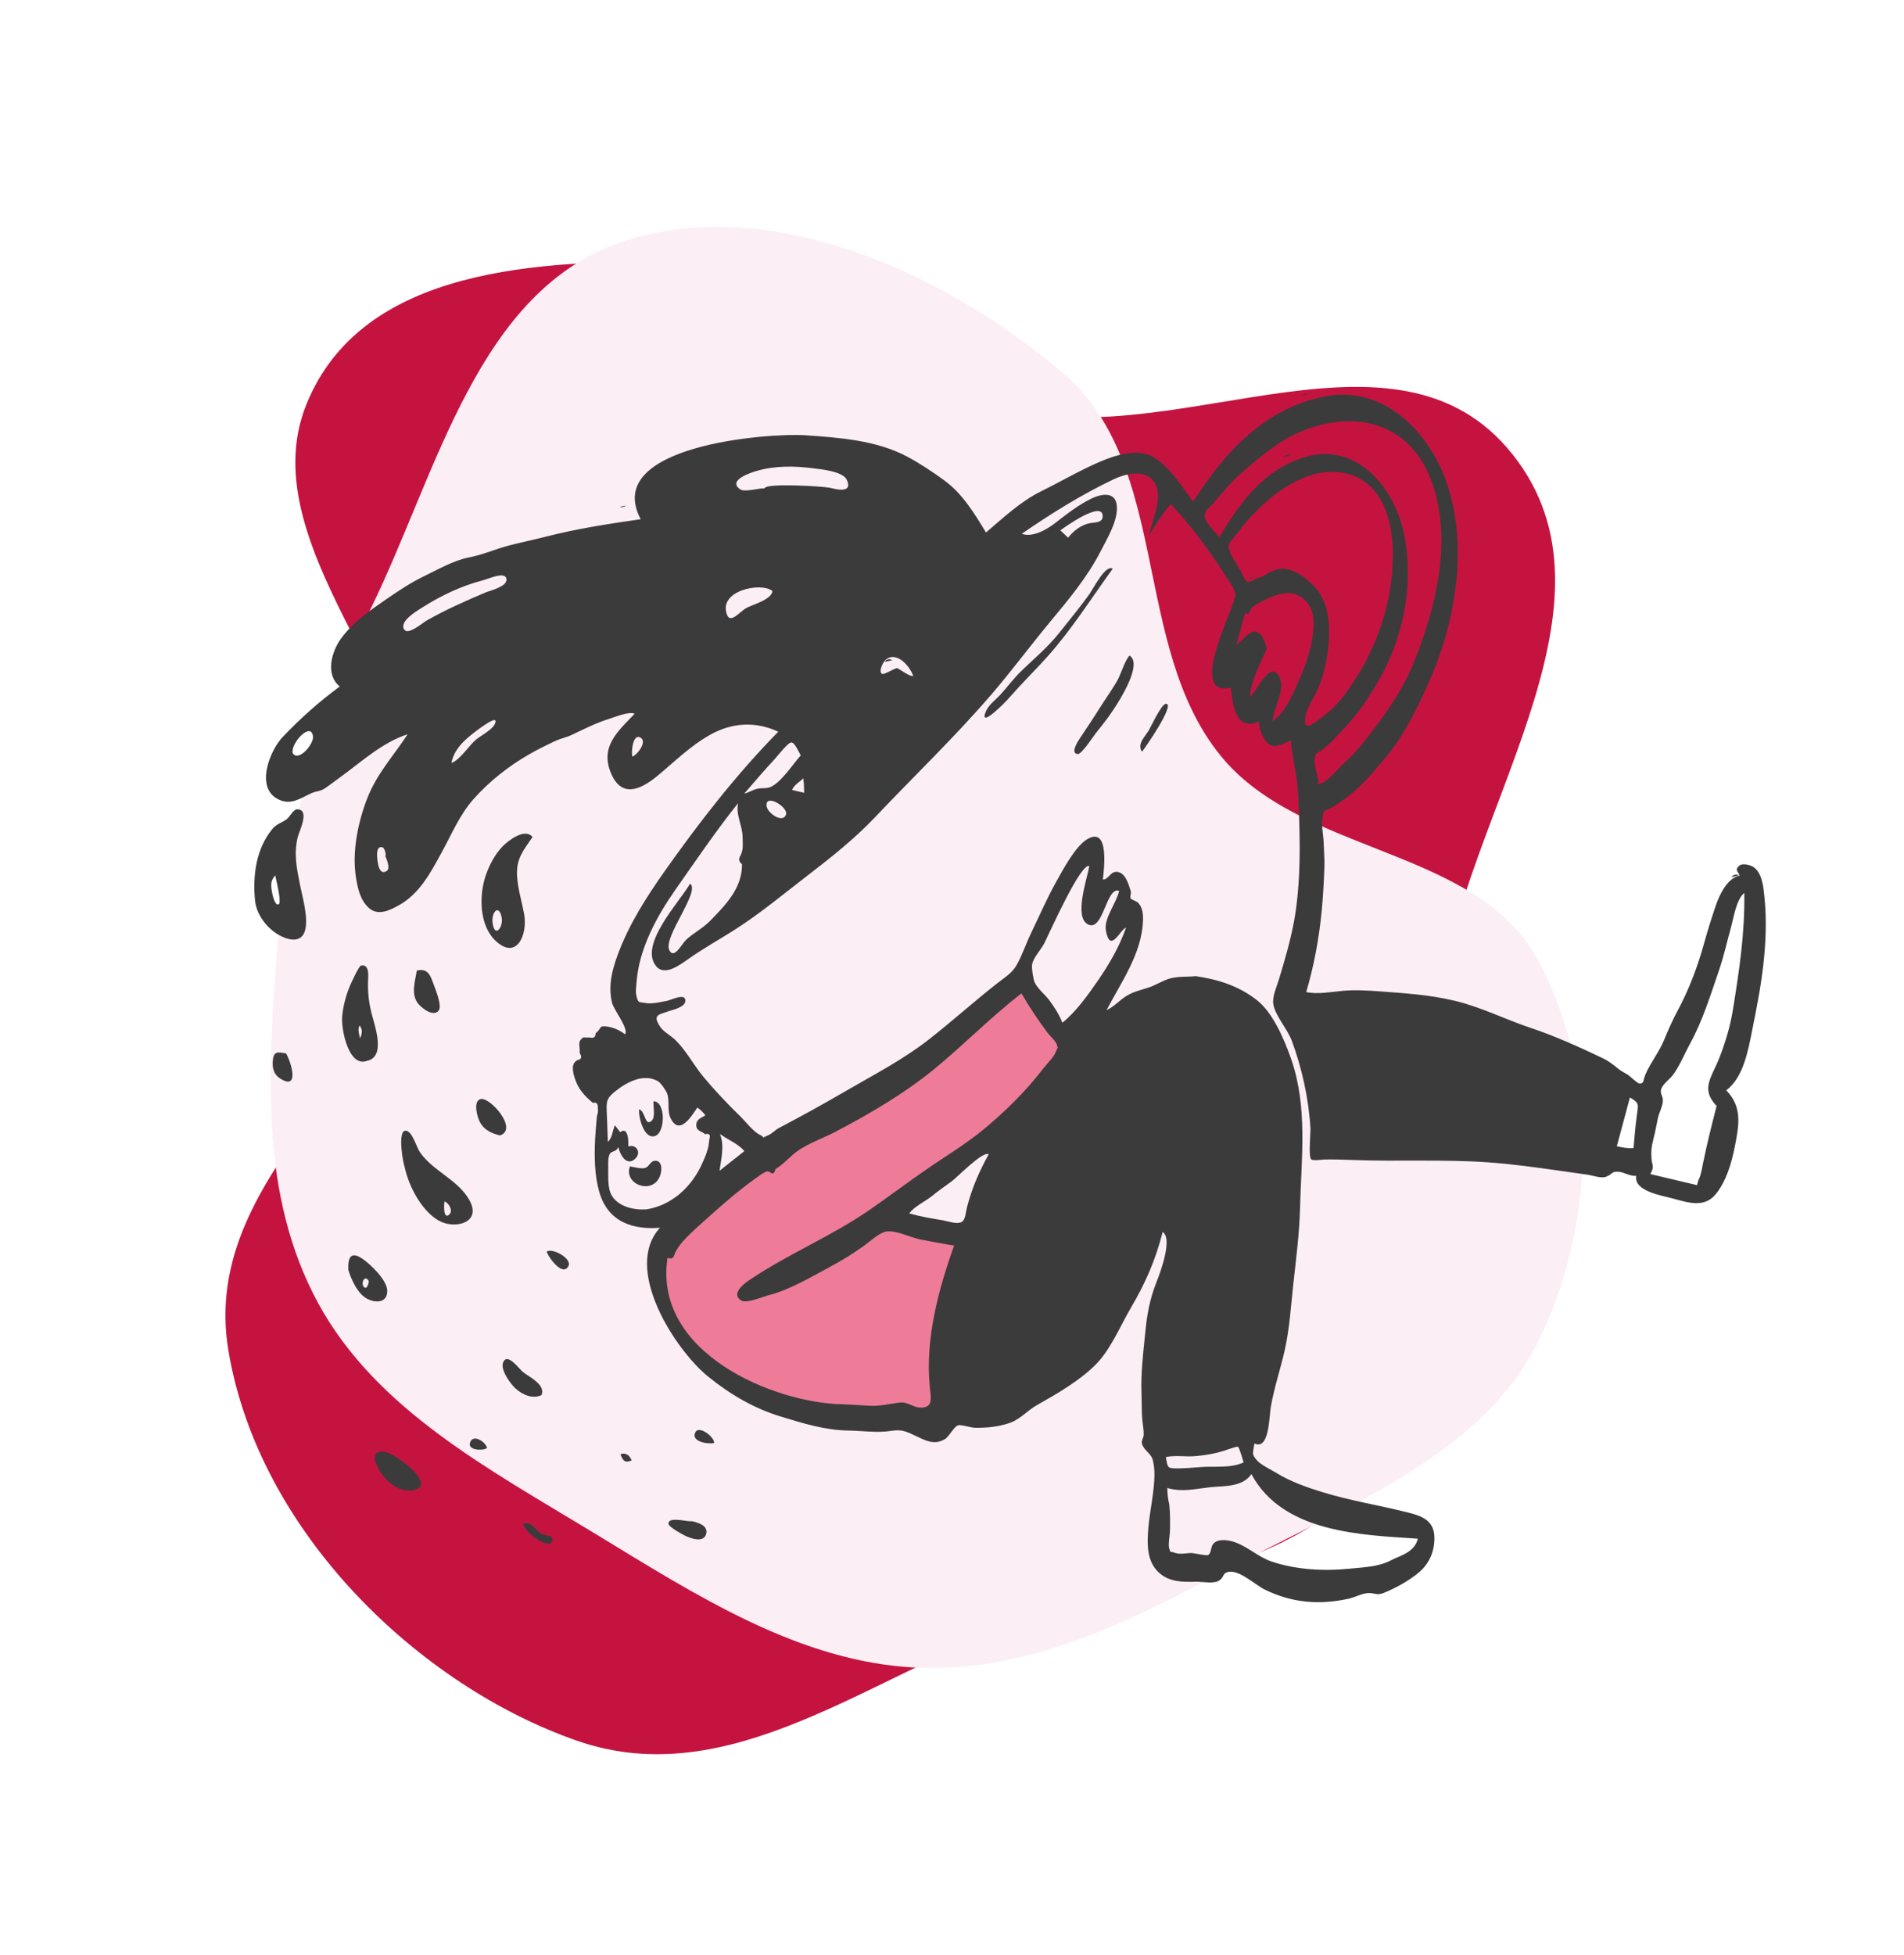 <svg width="686" height="704" viewBox="0 0 686 704" fill="none" xmlns="http://www.w3.org/2000/svg">
<g filter="url(#filter0_d)">
<path fill-rule="evenodd" clip-rule="evenodd" d="M229.854 79.217C272.821 79.529 307.213 122.471 349.861 132.633C411.484 147.317 490.781 94.677 531.897 151.189C571.119 205.1 512.566 278.078 503.844 344.279C496.478 400.181 514.415 464.775 484.818 508.487C454.965 552.579 398.327 553.123 351.1 569.873C298.348 588.582 247.986 631.055 193.007 611.981C136.436 592.356 78.331 537.308 67.293 471.417C56.165 404.986 135.46 366.925 140.896 300.897C145.747 241.966 74.161 183.557 95.337 130.787C115.438 80.697 180.333 78.858 229.854 79.217Z" fill="#C51340"/>
</g>
<g filter="url(#filter1_d)">
<path fill-rule="evenodd" clip-rule="evenodd" d="M118.882 203.573C142.722 154.64 157.108 89.59 209.243 72.024C261.157 54.533 325.013 82.47 368.205 119.567C407.027 152.91 392.568 217.386 424.706 257.082C453.707 292.904 516.849 290.098 538.837 330.331C561.731 372.221 559.635 426.183 539.619 467.347C519.872 507.958 473.594 525.802 433.495 546.971C396.413 566.547 358.526 587.444 315.571 585.626C273.252 583.835 235.761 559.464 198.881 537.042C161.37 514.236 120.482 492.668 99.627 454.337C78.472 415.453 81.527 370.33 84.823 327.404C88.197 283.469 99.855 242.628 118.882 203.573Z" fill="#FCEEF5"/>
</g>
<path fill-rule="evenodd" clip-rule="evenodd" d="M247.044 443.268C249.35 440.635 253.483 432.122 256.047 429.799C261.748 424.632 288.892 410.946 289.738 410.305C291.027 409.329 299.769 404.98 304.841 402.332C316.752 396.114 357.588 363.946 368.381 355.626C370.723 359.723 386.873 376.522 385.105 379.003C379.28 387.167 368.165 398.189 360.874 404.731C354.976 410.022 348.564 414.74 341.977 418.891C334.498 423.604 329.576 427.972 322.137 432.747C314.818 437.445 325.951 444.602 330.349 445.616C335.283 446.754 342.509 446.286 347.488 447.116C341.967 463.03 338.316 481.668 340.102 498.87C340.532 503.01 338.442 507.356 333.683 507.142C331.228 507.031 309.056 508.612 305.372 508.498C280.773 507.739 232.783 485.865 237.662 451.456C240.388 452.183 245.059 445.534 247.044 443.268Z" fill="#EE7C99"/>
<path fill-rule="evenodd" clip-rule="evenodd" d="M227.838 272.495C229.569 271.93 233.415 267.019 230.669 265.605C227.899 264.178 227.375 271.196 227.838 272.495ZM138.826 308.254C139.27 308.06 138.563 305.333 137.774 305.144C135.283 304.547 135.857 308.793 136.006 309.93C136.195 311.365 136.763 315.399 139.344 313.669C140.809 312.687 139.168 309.284 138.826 308.254ZM276.216 290.43C276.606 292.92 282.016 296.644 283.188 293.403C284.175 290.679 275.434 285.476 276.216 290.43ZM105.448 271.209C107.438 274.606 113.027 268.085 112.775 265.319C112.258 259.654 104.706 267.531 105.448 271.209ZM162.652 274.767C165.633 273.802 168.847 268.651 171.481 266.4C173.263 264.876 178.412 262.371 178.553 259.803C178.676 257.571 170.371 264.181 169.665 264.761C166.42 267.425 163.575 270.268 162.652 274.767ZM384.847 193.646C386.887 191.039 389.582 189.043 392.695 188.424C394.249 188.115 397.669 188.445 397.253 185.472C396.578 180.64 383.985 189.592 382.022 191.018C382.964 191.895 383.906 192.771 384.847 193.646ZM268.181 414.589C265.817 411.753 262.288 410.606 259.387 408.388C261.093 412.727 259.849 417.216 259.244 421.669C262.224 419.309 265.202 416.949 268.181 414.589ZM588.552 413.509C588.873 409.687 589.198 405.886 589.693 402.082C590.247 397.822 590.82 397.334 587.255 395.257C585.68 401.117 584.105 406.978 582.53 412.84C584.492 413.274 586.528 413.667 588.552 413.509ZM278.312 212.873C274.19 209.469 258.391 212.797 262.019 221.558C263.286 224.617 266.536 220.32 268.825 219.018C271.097 217.725 277.896 216.072 278.312 212.873ZM288.507 272.056C287.905 271.084 286.391 267.428 285.128 267.4C283.899 267.373 279.993 272.461 279.233 273.274C275.442 277.336 271.802 281.606 268.156 285.827C269.779 285.457 271.137 284.484 272.749 284.103C274.663 283.647 276.197 284.201 277.976 283.28C281.8 281.302 285.569 275.338 288.507 272.056ZM275.498 175.892C275.528 173.898 296.265 175.136 298.823 175.645C300.216 175.922 307.564 178.213 305.088 172.8C303.678 169.717 295.535 168.978 292.908 168.644C286.23 167.795 279.331 167.682 272.73 169.577C271.449 169.945 261.754 172.804 266.642 176.211C268.326 177.384 273.298 175.759 275.498 175.892ZM327.627 437.026C331.658 438.177 335.682 438.843 339.8 439.523C341.63 439.825 344.613 441.028 346.41 440.145C347.881 439.422 347.904 436.728 348.397 434.817C350.201 427.822 352.801 421.919 356.228 415.71C353.897 414.541 344.893 424.093 342.533 425.737C340.172 427.384 337.956 429.005 335.686 430.847C333.549 432.581 329.098 434.71 327.627 437.026ZM382.762 368.341C387.623 364.458 391.829 358.579 395.443 353.349C399.593 347.345 403.178 341.226 405.718 334.101C403.522 334.731 400.058 343.703 398.443 335.163C397.619 330.807 402.265 325.271 403.213 320.84C398.545 319.19 397.542 335.639 392.043 332.961C386.745 330.38 391.776 316.208 392.465 311.941C389.384 310.569 377.962 336.388 376.241 339.751C375.164 341.856 372.282 344.988 371.871 347.251C371.626 348.599 372.276 352.548 372.712 353.636C373.621 355.912 376.544 358.22 378.019 360.196C379.886 362.699 381.598 365.351 382.762 368.341ZM618.48 398.309C612.545 392.177 616.75 387.954 619.421 381.132C621.558 375.676 623.365 369.786 624.299 364.023C626.636 349.611 628.677 336.241 628.46 321.608C625.517 323.975 624.622 330.635 623.597 334.27C622.218 339.158 621.141 344.203 619.495 349.01C616.414 358.003 613.512 367.509 609.004 375.723C606.962 379.446 605.392 383.468 602.891 386.972C601.749 388.574 599.307 390.231 598.586 392.072C597.905 393.809 599.154 394.536 599.121 396.434C599.088 398.381 597.739 400.757 597.332 402.717C596.797 405.292 596.33 407.858 595.674 410.406C594.958 413.185 594.877 414.571 595.008 417.098C595.152 419.86 596.263 419.897 594.586 422.855C598.785 423.849 602.984 424.842 607.182 425.835C608.599 426.171 610.017 426.506 611.434 426.841C611.605 426.212 611.776 425.583 611.947 424.954C612.8 423.579 613.265 420.562 613.598 418.926C614.993 412.1 616.711 405.175 618.48 398.309ZM240.494 453.049C235.333 487.294 278.697 505.252 303.467 505.764C306.898 505.834 310.296 506.176 313.723 506.311C317.46 506.457 320.587 505.546 324.216 505.136C327.102 504.81 328.889 506.909 331.676 506.965C336.331 507.057 335.387 503.434 334.986 499.413C333.284 482.363 338.097 464.44 343.762 448.598C339.741 447.975 335.729 447.21 331.73 446.436C328.308 445.773 322.745 442.986 319.3 443.557C316.752 443.98 313.344 447.224 311.087 448.822C307.327 451.483 303.508 453.889 299.475 456.039C292.424 459.797 284.671 464.496 277.023 466.461C274.818 467.028 268.946 469.551 267.077 468.406C263.512 466.224 267.295 462.866 269.653 461.259C283.709 451.684 299.343 445.411 313.414 435.671C320.654 430.659 327.745 425.289 335.044 420.313C341.335 416.024 348.005 411.977 353.954 407.109C361.809 400.683 369.502 393.154 375.816 384.911C377.08 383.262 379.873 380.603 380.557 378.474C381.16 376.6 381.35 378.289 380.793 376.31C380.393 374.889 378.42 373.288 377.506 372.068C374.099 367.516 370.905 362.771 368.038 357.786C357.098 366.169 347.112 376.461 336.418 385.192C325.654 393.98 313.045 401.323 300.967 407.64C295.827 410.329 289.696 412.206 285.263 416.214C283.379 417.916 281.555 419.806 279.427 421.027C279.018 422.586 278.412 423.012 277.61 422.303C277.114 421.895 276.552 421.803 275.924 422.027C274.591 422.599 273.314 423.638 272.124 424.483C266.1 428.76 260.482 433.678 254.93 438.654C252.298 441.012 249.586 443.361 247.125 445.93C245.806 447.307 244.645 448.657 243.67 450.357C242.501 452.396 243.108 453.714 240.494 453.049ZM452.562 208.371C455.339 207.79 457.56 205.564 460.464 204.998C465.028 204.108 469.328 207.163 472.644 210.299C479.205 216.504 479.503 225.725 478.394 234.595C477.862 238.835 476.834 243.023 475.317 246.973C473.973 250.471 471.1 254.145 470.395 257.859C469.231 263.985 473.213 260.585 475.7 258.767C478.825 256.479 481.671 253.873 484.096 250.683C494.906 236.466 501.833 218.551 501.827 199.791C501.823 190.638 499.826 180.393 492.957 174.488C486.677 169.087 477.511 168.945 470.232 171.871C462.364 175.034 455.705 180.491 449.99 186.863C448.33 188.715 446.856 190.659 445.344 192.651C443.36 195.265 441.954 195.642 443.139 198.76C444.019 201.078 445.672 203.311 446.866 205.455C449.102 209.472 448.78 210.716 452.562 208.371ZM475.054 281.279L474.686 282.461C478.584 281.783 481.495 277.213 484.451 274.633C488.29 271.28 491.493 267.169 494.64 263.039C500.189 255.753 505.691 247.713 509.222 239.004C517.138 219.482 523.213 195.633 516.271 174.751C508.79 152.245 488.692 147.507 469.577 155.069C460.963 158.477 453.841 164.641 446.713 170.875C443.12 174.017 440.272 177.681 437.118 181.317C435.482 183.205 433.781 183.789 434.121 186.36C434.377 188.298 438.177 191.946 439.307 193.496C447.229 180.034 456.278 168.329 471.22 164.326C488.997 159.565 502.992 175.84 506.178 193.753C509.302 211.321 505.507 229.77 496.848 244.881C492.914 251.748 489.004 257.43 483.651 263.008C480.983 265.788 479.075 268.173 475.919 270.335C473.687 271.864 473.844 271.291 473.677 273.888C473.535 276.093 474.643 279.117 475.054 281.279ZM421.282 541.889C421.625 545.104 421.61 548.351 421.523 551.584C421.492 552.745 420.815 556.542 421.273 557.734C422.029 559.706 421.281 558.498 423.115 559.198C425.029 559.93 427.006 559.409 428.939 559.323C430.132 559.27 434.763 560.498 435.411 559.99C436.545 559.101 436.117 556.975 437.327 555.818C438.977 554.241 441.898 554.604 443.817 555.107C448.947 556.446 453.08 560.698 458.116 562.393C467.061 565.403 477.115 565.906 486.309 564.963C491.29 564.452 496.467 564.369 501.049 562.015C504.659 560.161 509.602 559.129 510.846 554.181C491.523 552.811 462.335 552.397 450.874 530.91C447.655 535.736 440.691 535.12 435.836 535.661C430.494 536.258 425.844 537.462 420.579 535.927C420.605 538.071 420.811 539.809 421.282 541.889ZM233.007 435.548C241.732 434.156 249.085 427.802 253.007 419.015C253.973 416.851 254.964 414.641 255.345 412.251C255.413 411.651 255.48 411.052 255.547 410.453C256.088 408.718 255.595 408.07 254.068 408.509C252.959 407.394 250.674 407.455 250.867 404.933C251.012 403.031 252.749 402.604 254.161 401.694C253.152 400.471 252.573 399.874 251.267 398.879C248.968 402.297 244.871 408.912 241.735 402.977C240.229 400.128 241.362 396.819 240.409 393.957C240.016 392.773 238.039 389.971 237.089 389.426C232.033 386.521 226.069 389.56 221.876 392.904C218.987 395.208 218.438 396.106 218.581 399.847C218.727 403.65 218.91 407.444 218.996 411.25C220.703 409.721 220.619 407.279 221.552 405.293C222.188 406.121 222.825 406.95 223.462 407.777C224.045 407.222 224.661 407.103 225.312 407.423C226.516 408.77 226.359 411.212 226.373 412.909C229.384 411.895 231.369 415.368 228.554 417.6C225.638 419.911 223.407 415.93 222.789 413.163C221.88 415.007 220.498 414.446 219.812 415.444C219.127 416.441 219.106 418.199 219.146 420.111C219.212 423.251 218.763 427.905 220.47 430.681C223.005 434.805 228.891 435.909 233.007 435.548ZM456.347 233.638C454.292 238.655 450.472 245.481 450.417 250.989C453.189 248.243 458.05 236.962 461.18 244.352C462.977 248.594 458.91 255.064 458.461 259.67C463.088 256.746 465.591 250.321 467.891 245.278C470.824 238.848 473.518 230.64 473.241 223.377C473.017 217.5 468.463 213.013 463.033 213.67C460.26 214.005 457.504 215.129 455.002 216.423C453.86 217.013 452.144 217.813 451.202 218.765C450.021 219.959 450.217 222.081 448.635 220.64C447.59 224.513 446.545 228.386 445.5 232.257C447.051 231.207 449.949 227.591 451.831 227.467C454.58 227.288 455.908 231.434 456.347 233.638ZM173.702 209.082C166.268 211.029 158.772 214.564 152.169 218.784C150.529 219.832 143.533 223.827 145.704 226.81C147.139 228.782 152.136 224.394 153.723 223.491C160.528 219.617 167.685 216.454 174.826 213.429C176.555 212.696 182.628 211.345 182.47 208.693C182.279 205.456 175.813 208.597 173.702 209.082ZM442.743 521.909C438.789 523.378 434.861 524.062 430.704 524.44C427.206 524.758 423.448 524.012 420.051 524.786C420.781 528.79 420.539 528.871 424.532 528.853C427.319 528.841 430.097 528.558 432.879 528.358C437.778 528.006 443.443 528.859 448.073 526.701C447.83 526.033 446.604 521.426 446.02 521.075C445.691 520.878 443.153 521.821 442.743 521.909ZM323.196 240.607C324.474 241.144 327.658 243.72 329.018 243.469C327.866 239.908 322.981 234.366 319.124 237.607C318.179 238.402 316.485 241.673 317.703 242.668C318.353 243.2 321.808 240.928 323.196 240.607ZM289.636 282.266C289.561 281.617 289.486 280.968 289.412 280.319C288.03 281.69 286.178 282.613 285.362 284.501C286.818 284.849 288.274 285.198 289.73 285.546C289.699 284.453 289.668 283.359 289.636 282.266ZM430.841 351.575C438.766 352.742 446.251 355.008 452.882 360.238C458.614 364.761 462.627 374.118 465.116 381.193C471.273 398.699 468.852 416.778 468.4 434.971C468.17 444.2 466.975 453.303 465.973 462.471C465.098 470.477 464.607 478.764 462.813 486.595C461.292 493.236 459.026 499.957 457.862 506.751C457.235 510.408 457.334 522.443 451.956 519.882C451.345 523.879 450.975 523.635 452.82 525.894C454.155 527.529 458.003 529.345 459.873 530.498C464.856 533.573 470.842 535.678 476.339 537.373C486.408 540.477 496.895 542.127 507.153 544.711C511.688 545.855 516.643 547.298 516.802 553.493C516.936 558.687 514.994 563.09 511.29 566.259C507.813 569.234 502.588 572.11 498.461 573.735C496.013 574.7 495.225 573.677 493.098 573.746C490.732 573.824 488.221 575.29 485.858 575.805C475.254 578.117 465.45 577.297 455.663 572.488C452.165 570.77 446.47 565.243 442.469 566.156C440.424 566.622 441.106 567.892 439.453 569.104C437.414 570.6 433.248 569.604 430.985 569.662C426.166 569.788 421.264 569.917 417.364 566.213C413.147 562.211 413.26 556.038 413.733 550.418C414.267 544.084 415.891 537.41 415.946 531.091C415.959 529.554 415.719 526.749 415.159 525.316C414.289 523.092 411.903 522.191 411.38 519.688C411.221 518.927 412.032 517.69 412.062 516.86C412.129 515.036 411.741 513.248 411.577 511.445C411.285 508.229 411.387 505.061 411.269 501.843C410.999 494.522 411.865 487.738 412.573 480.464C413.26 473.403 414.164 468.059 416.783 461.485C418.139 458.08 422.555 446.043 418.899 443.702C416.33 453.845 412.674 462.132 407.513 470.918C403.566 477.637 400.081 486.255 394.591 491.651C388.555 497.585 380.673 502.062 373.548 506.096C370.159 508.014 367.626 511.133 363.839 512.466C359.734 513.91 355.361 514.308 351.065 514.214C349.857 514.188 346.165 512.992 345.142 513.355C343.634 513.891 341.969 517.421 340.379 518.362C336.509 520.652 333.226 518.711 329.668 517.036C325.807 515.217 324.664 514.807 320.696 515.386C315.837 516.097 310.84 515.3 305.921 515.236C297.272 515.123 289.492 512.673 281.188 510.144C271.67 507.247 263.064 502.22 255.113 495.778C243.425 486.306 224.216 457.055 237.776 442.189C228.328 442.91 219.099 440.408 215.887 429.204C214.208 423.341 214.099 416.447 214.414 410.354C214.557 407.572 214.824 404.78 215.061 402.005C215.438 401 215.547 399.97 215.385 398.914C215.467 397.48 214.868 396.911 213.587 397.21C210.596 394.643 208.273 392.306 206.976 387.99C206.566 386.622 206.035 384.503 206.725 383.103C207.057 382.528 207.505 382.092 208.066 381.796C209.502 381.562 209.763 380.701 208.849 379.212C209.117 376.748 207.767 375.183 210.189 373.628C211.056 373.633 211.924 373.658 212.792 373.7C213.942 373.989 214.557 373.45 214.64 372.085C216.895 370.473 215.482 369.172 219.054 369.77C221.216 370.133 223.388 371.11 225.168 372.498C226.769 370.78 221.124 363.704 220.517 361.174C219.084 355.21 220.442 349.701 222.487 344.068C226.463 333.122 232.954 323.01 239.487 313.753C251.999 296.025 265.401 278.809 280.396 263.539C272.372 259.76 263.878 260.175 255.955 264.588C248.651 268.656 243.154 274.274 236.712 279.56C230.744 284.456 224.006 287.445 220.216 278.66C215.97 268.821 222.775 263.257 228.661 257.069C226.728 256.072 221.372 258.321 219.307 258.961C214.71 260.388 210.461 262.564 206.116 264.622C204.032 265.609 202.015 265.953 199.949 266.925C196.878 268.371 193.682 269.934 190.629 271.692C183.366 275.875 176.389 281.3 170.636 287.78C165.662 293.379 162.774 300.341 159.154 306.973C155.026 314.534 151.1 321.943 143.685 326.057C140.213 327.984 136.087 329.954 132.826 326.937C129.793 324.133 128.919 320.118 128.25 315.996C126.772 306.89 128.962 296.187 132.238 287.725C135.793 278.538 141.68 272.4 146.855 264.478C137.8 267.296 129.895 274.651 122.118 280.262C120.482 281.444 118.846 282.725 117.189 283.85C115.423 285.05 114.075 284.869 112.312 285.636C108.291 287.386 105.063 290.137 100.446 287.977C91.712 283.893 97.232 270.276 101.849 265.431C108.28 258.684 114.984 252.709 122.428 247.244C117.085 243.005 119.468 234.674 122.834 230.036C127.092 224.166 133.116 219.986 138.821 216.063C143.333 212.961 147.773 209.957 152.62 207.604C157.714 205.131 163.589 201.788 169.026 200.741C174.124 199.759 178.438 197.752 183.541 196.425C187.787 195.321 192.087 194.459 196.334 193.364C207.762 190.418 219.447 188.643 230.839 186.994C216.72 160.384 276.922 155.872 290.104 156.764C302.083 157.574 315.818 158.551 326.831 164.443C331.497 166.938 336.044 169.947 340.358 173.116C346.722 177.791 351.057 184.825 355.242 191.789C361.643 186.342 367.669 180.623 375.09 176.953C382.152 173.463 389.276 169.289 396.461 166.23C401.924 163.904 410 161.33 415.559 164.64C421.596 168.235 425.643 175.049 429.887 180.707C441.875 161.858 456.336 146.804 477.589 142.741C498.387 138.765 515.559 155.314 521.948 176.032C528.987 198.862 523.967 225.538 514.416 246.637C510.133 256.099 505.599 265.328 498.943 273.176C495.642 277.066 492.183 281.293 488.39 284.608C486.498 286.261 484.39 287.845 482.344 289.251C481.421 289.886 480.469 290.529 479.482 291.042C476.664 292.508 477.046 291.321 476.466 294.427C475.995 296.948 476.832 300.912 476.913 303.543C477.006 306.55 477.284 309.557 477.169 312.571C476.969 317.795 476.702 322.907 476.202 328.078C475.255 337.864 473.414 347.929 470.618 357.297C474.606 358.214 479.774 357.22 483.79 356.858C488.136 356.466 492.605 356.706 497.259 357.058C506.583 357.763 514.891 358.259 524.029 360.415C533.515 362.652 542.434 367.189 551.743 370.296C560.302 373.154 569.158 377.158 577.336 381.066C579.282 381.996 580.547 382.901 582.209 384.262C583.909 385.651 584.412 385.884 586.341 386.984C587.211 387.479 590 390.344 590.877 390.273C592.448 390.147 591.983 388.944 592.864 386.914C594.704 382.678 597.684 379.042 599.489 374.717C600.994 371.11 602.582 367.444 604.311 364.243C608.494 356.498 611.628 348.256 614.022 339.569C615.268 335.046 616.655 330.696 618.113 326.363C619.565 322.05 622.466 316.132 626.788 315.382C626.088 313.514 624.936 313.439 626.605 311.818C627.681 310.774 630.272 311.471 631.351 312.036C634.211 313.533 635.047 317.511 635.439 320.552C636.449 328.391 636.373 336.374 635.656 344.167C634.796 353.535 633.122 362.008 631.281 371.182C629.817 378.489 628.096 388.103 621.97 392.682C627.746 398.715 626.639 404.957 625.006 413.133C623.812 419.11 621.948 425.429 618.198 430.059C613.971 435.278 607.945 433.041 602.252 431.526C598.813 430.611 588.506 428.951 589.543 423.486C587.08 423.68 585.22 422.105 582.928 422.013C580.502 421.915 581.088 422.857 578.712 423.803C576.89 424.528 573.747 423.318 571.861 423.058C568.709 422.626 565.561 422.163 562.411 421.718C553.545 420.463 544.828 419.226 535.994 418.615C519.559 417.48 503.301 418.416 487.011 417.77C483.746 417.641 480.504 417.536 477.141 417.603C476.446 417.617 472.935 418.195 472.37 417.503C471.379 416.289 472.239 408.038 472.146 406.417C471.539 395.779 469.055 384.548 465.386 374.731C463.862 370.65 459.513 365.906 458.785 361.749C458.297 358.961 459.983 355.41 460.839 352.588C462.956 345.61 465.137 338.095 466.364 331.056C468.243 320.287 468.46 308.565 468.151 297.561C467.988 291.825 467.88 285.591 467.088 279.93C466.485 275.616 465.349 271.205 465.114 266.699C463.006 267.414 460.19 269.332 458.015 268.461C455.269 267.363 453.751 262.785 453.547 259.891C445.473 263.406 444.157 254.606 443.429 247.656C428.306 251.103 443.16 221.946 444.61 216.081C445.276 213.385 445.744 216.136 444.564 212.47C444.046 210.859 442.679 209.253 441.817 207.859C439.938 204.816 437.965 201.847 435.907 198.947C431.56 192.824 426.844 187.025 421.849 181.535C418.881 184.969 416.342 188.813 414.074 192.832C414.951 187.087 419.397 179.205 415.878 173.712C412.617 168.619 405.209 170.712 400.979 172.743C389.486 178.265 378.716 184.946 368.14 192.251C372.089 193.679 377.196 190.716 380.404 188.204C384.374 185.093 388.655 181.804 393.147 179.611C397.064 177.7 402.503 176.807 402.428 183.151C402.366 188.291 398.859 194.027 396.646 198.364C391.769 207.92 384.944 216.012 378.26 224.068C371.074 232.727 364.302 241.899 356.975 250.387C343.73 265.731 329.043 279.791 315.143 294.464C307.92 302.088 299.391 308.843 291.198 315.141C282.186 322.068 273.64 329.234 264.078 335.263C258.768 338.612 253.442 341.586 248.283 345.195C245.048 347.456 239.486 351.779 236.38 347.96C230.072 340.205 244.956 324.722 248.631 318.264C252.472 320.968 238.959 337.388 241.112 342.109C242.804 345.819 245.648 339.882 247.273 338.395C249.899 335.992 253.225 334.327 255.821 331.677C261.146 326.24 267.484 319.926 267.339 311.23C266.172 310.331 265.995 309.294 266.81 308.122C267.145 307.446 267.378 306.734 267.51 305.986C267.701 304.571 267.573 302.882 267.55 301.433C267.48 297.15 265.061 293.677 265.926 289.272C258.001 299.2 250.624 310.056 243.291 320.519C236.714 329.904 230.219 341.712 229.355 353.676C229.245 355.209 228.922 356.993 229.269 358.505C229.949 361.474 230.103 360.765 232.473 361.229C234.844 361.694 238.025 360.882 240.404 360.446C241.76 360.197 247.482 357.259 246.881 360.781C246.534 362.813 242.356 363.692 240.896 364.205C237.232 365.493 235.121 365.509 237.709 369.572C238.869 371.393 240.727 372.382 242.273 373.644C246.576 377.153 249.692 383.33 253.381 387.765C257.585 392.817 262.05 397.515 266.711 402.05C268.634 403.921 271.424 407.626 273.818 408.728C276.053 409.757 273.718 410.162 276.874 408.818C278.25 408.232 279.354 406.919 280.649 406.243C288.391 402.204 296.31 397.836 304.237 393.222C314.376 387.319 325.14 381.804 334.508 374.497C342.9 367.951 351.07 360.572 359.548 353.947C362.024 352.013 364.578 350.523 366.247 347.622C368.262 344.121 369.674 339.816 371.451 336.142C374.474 329.89 377.166 323.619 380.545 317.578C383.06 313.082 387.458 304.789 391.702 302.256C399.765 297.444 397.796 312.887 397.35 316.779C399.461 316.823 400.001 313.731 402.519 314.011C405.534 314.347 406.585 318.432 407.414 320.953C407.635 321.624 407.019 323.114 407.39 323.673C407.517 323.864 409.587 324.646 410.046 325.123C411.712 326.856 411.907 329.381 411.815 331.68C411.341 343.589 403.821 353.92 398.705 363.791C401.563 362.495 403.425 360.129 406.061 358.566C408.535 357.099 411.19 356.541 413.798 355.687C416.528 354.794 418.987 353.041 421.819 352.335C424.79 351.594 427.816 351.879 430.841 351.575Z" fill="#3C3B3B"/>
<path fill-rule="evenodd" clip-rule="evenodd" d="M99.174 315.3C97.734 316.867 97.48 318.14 97.924 320.898C98.107 322.028 98.944 326.212 100.347 325.727C101.664 325.273 99.438 316.744 99.174 315.3ZM91.863 324.088C91.029 315.116 92.326 305.506 98.218 298.456C99.675 296.713 101.612 296.322 103.324 295.042C104.353 294.272 105.69 291.48 107.016 291.473C111.898 291.447 107.728 299.528 107.263 301.511C105.822 307.651 106.884 312.517 108.056 318.521C108.947 323.083 111.221 330.6 109.877 335.219C108.444 340.139 103.065 338.38 99.879 336.388C95.857 333.871 92.315 329.213 91.863 324.088Z" fill="#3C3B3B"/>
<path fill-rule="evenodd" clip-rule="evenodd" d="M177.573 332.946C178.468 337.848 181.479 333.705 180.714 330.248C179.588 325.158 176.697 329.109 177.573 332.946ZM191.856 301.466C188.612 306.284 185.96 309.177 186.296 315.373C186.55 320.065 187.949 324.452 188.812 329.041C190.258 336.733 186.082 346.118 178.387 338.676C172.775 333.248 172.519 322.76 174.957 315.464C176.236 311.636 178.334 307.659 181.08 304.83C183.144 302.701 189.198 298.058 191.856 301.466Z" fill="#3C3B3B"/>
<path fill-rule="evenodd" clip-rule="evenodd" d="M160.158 432.717C159.917 434.016 159.729 439.139 161.727 437.535C163.489 436.118 161.642 433.172 160.158 432.717ZM145.796 420.307C145.122 418.551 143.162 407.023 146.198 407.229C148.583 407.39 150.03 413.19 151.325 415.028C156.147 421.873 164.886 424.828 169.037 432.081C173.672 440.181 164.56 442.542 159.048 440.09C152.523 437.186 147.309 427.624 145.796 420.307Z" fill="#3C3B3B"/>
<path fill-rule="evenodd" clip-rule="evenodd" d="M129.714 373.983C130.635 371.835 130.58 370.811 129.56 369.328C128.842 370.629 129.29 372.154 129.714 373.983ZM132.149 382.102C125.724 384.401 122.973 371.23 123.267 366.426C123.501 362.6 124.717 358.271 126.161 354.869C126.452 354.182 129.274 347.967 130.016 347.785C132.865 347.086 132.726 350.797 132.658 352.182C132.444 356.545 132.692 360.094 133.793 364.628C134.972 369.479 139.234 380.663 132.149 382.102Z" fill="#3C3B3B"/>
<path fill-rule="evenodd" clip-rule="evenodd" d="M400.905 204.825C393.238 215.431 386.167 226.633 377.5 236.356C373.26 241.115 368.72 245.504 364.5 250.319C362.351 252.772 360.116 255.038 357.603 257.054C355.383 258.834 353.815 259.357 355.312 255.991C356.313 253.742 359.103 251.698 360.697 249.898C363.149 247.126 365.402 244.159 368.046 241.593C372.706 237.069 377.451 233.193 381.562 228.01C385.211 223.411 389.013 218.866 392.424 214.084C393.887 212.034 398.354 203.132 400.905 204.825Z" fill="#3C3B3B"/>
<path fill-rule="evenodd" clip-rule="evenodd" d="M406.953 236.105C411.831 239.08 403.377 252.203 401.445 255.181C399.41 258.321 397.069 261.242 394.76 264.139C393.948 265.159 389.694 271.716 388.288 271.586C385.512 271.329 388.317 267.064 389.046 265.953C391.403 262.355 393.837 258.829 396.115 255.166C398.17 251.864 400.473 248.716 402.428 245.346C404.011 242.616 404.987 238.38 406.953 236.105Z" fill="#3C3B3B"/>
<path fill-rule="evenodd" clip-rule="evenodd" d="M132.886 461.372C131.288 458.837 129.898 462.372 131.142 463.536C132.318 464.638 132.844 461.938 132.886 461.372ZM125.489 457.334C125.328 453.109 126.264 450.528 130.386 453.226C133.219 455.079 139.281 460.806 139.503 464.63C139.793 469.647 134.66 469.375 131.664 467.4C128.594 465.376 126.579 460.865 125.489 457.334Z" fill="#3C3B3B"/>
<path fill-rule="evenodd" clip-rule="evenodd" d="M148.67 536.752C144.352 537.365 140.066 534.594 137.491 530.79C135.325 527.59 132.844 522.202 138.523 522.848C142.225 523.27 158.362 535.137 148.67 536.752Z" fill="#3C3B3B"/>
<path fill-rule="evenodd" clip-rule="evenodd" d="M195.132 502.427C191.99 504.004 188.297 502.357 185.781 500.124C184.215 498.734 180.211 493.52 181.246 490.762C182.689 486.915 187.036 492.994 188.354 494.094C190.42 495.815 196.654 498.585 195.132 502.427Z" fill="#3C3B3B"/>
<path fill-rule="evenodd" clip-rule="evenodd" d="M180.108 408.937C177.279 408.204 174.586 407.16 172.969 404.239C171.941 402.379 170.285 396.475 173.229 395.832C176.635 395.091 186.873 406.766 180.108 408.937Z" fill="#3C3B3B"/>
<path fill-rule="evenodd" clip-rule="evenodd" d="M150.158 349.577C153.626 348.715 154.835 350.636 155.872 353.556C156.576 355.537 159.444 362.156 158.05 363.962C156.057 366.545 151.439 362.72 150.343 361.055C148.084 357.628 149.573 353.412 150.158 349.577Z" fill="#3C3B3B"/>
<path fill-rule="evenodd" clip-rule="evenodd" d="M249.373 547.882C251.198 548.337 255.341 549.325 254.413 552.534C253.442 555.889 248.544 553.959 246.673 553.015C245.89 552.62 240.897 550.004 240.858 548.755C240.771 546.099 247.36 548.089 249.373 547.882Z" fill="#3C3B3B"/>
<path fill-rule="evenodd" clip-rule="evenodd" d="M103.087 379.41C104.822 382.329 108.117 392.965 100.958 388.448C98.773 387.069 98.082 384.883 98.27 382.263C98.541 378.468 100.016 378.872 103.087 379.41Z" fill="#3C3B3B"/>
<path fill-rule="evenodd" clip-rule="evenodd" d="M411.455 270.737C409.564 268.026 412.518 265.326 413.931 262.979C414.854 261.446 418.451 253.451 420.114 253.477C423.533 253.531 412.818 269.025 411.455 270.737Z" fill="#3C3B3B"/>
<path fill-rule="evenodd" clip-rule="evenodd" d="M188.461 548.856C191.509 547.582 192.947 551.267 195.282 552.484C196.284 553.007 199.386 552.959 199.064 554.625C198.218 559.001 188.799 551.592 188.461 548.856Z" fill="#3C3B3B"/>
<path fill-rule="evenodd" clip-rule="evenodd" d="M196.969 450.798C198.954 449.304 206.191 453.248 204.817 455.978C202.765 460.062 197.468 452.663 196.969 450.798Z" fill="#3C3B3B"/>
<path fill-rule="evenodd" clip-rule="evenodd" d="M257.287 519.702C255.742 520.234 248.668 519.448 250.571 515.802C251.906 513.241 257.495 517.613 257.287 519.702Z" fill="#3C3B3B"/>
<path fill-rule="evenodd" clip-rule="evenodd" d="M175.477 521.533C174.04 522.576 168.144 522.447 169.425 519.35C170.646 516.401 175.091 519.404 175.477 521.533Z" fill="#3C3B3B"/>
<path fill-rule="evenodd" clip-rule="evenodd" d="M223.543 523.733C225.336 523.106 226.88 524.02 227.569 526.007C225.345 526.888 224.53 526.45 223.543 523.733Z" fill="#3C3B3B"/>
<path fill-rule="evenodd" clip-rule="evenodd" d="M400.767 169.698C401.533 169.537 402.298 169.377 403.057 169.218C402.29 169.379 401.529 169.538 400.767 169.698Z" fill="#3C3B3B"/>
<path fill-rule="evenodd" clip-rule="evenodd" d="M423.458 352.355C422.314 352.601 421.17 352.849 420.027 353.094C421.171 352.847 422.315 352.601 423.458 352.355Z" fill="#3C3B3B"/>
<path fill-rule="evenodd" clip-rule="evenodd" d="M226.724 174.901C226.907 176.209 227.091 177.517 227.272 178.82C227.087 177.512 226.905 176.206 226.724 174.901Z" fill="#3C3B3B"/>
<path fill-rule="evenodd" clip-rule="evenodd" d="M623.66 319.023C624.285 320.35 623.789 320.707 622.169 320.093C622.665 319.736 623.162 319.38 623.66 319.023Z" fill="#3C3B3B"/>
<path fill-rule="evenodd" clip-rule="evenodd" d="M612.886 438.8C613.461 438.68 614.036 438.561 614.604 438.442C614.028 438.562 613.457 438.681 612.886 438.8Z" fill="#3C3B3B"/>
<path fill-rule="evenodd" clip-rule="evenodd" d="M484.118 357.931C483.301 358.934 482.365 359.261 481.243 358.536C482.202 358.335 483.16 358.133 484.118 357.931Z" fill="#3C3B3B"/>
<path fill-rule="evenodd" clip-rule="evenodd" d="M441.449 252.24C441.625 253.325 441.801 254.41 441.975 255.492C441.798 254.405 441.624 253.322 441.449 252.24Z" fill="#3C3B3B"/>
<path fill-rule="evenodd" clip-rule="evenodd" d="M471.662 141.875C470.708 142.087 469.754 142.297 468.801 142.507C469.687 141.932 470.663 141.84 471.662 141.875Z" fill="#3C3B3B"/>
<path fill-rule="evenodd" clip-rule="evenodd" d="M189.329 188.511C188.387 188.778 187.443 189.045 186.501 189.312C187.443 189.045 188.387 188.778 189.329 188.511Z" fill="#3C3B3B"/>
<path fill-rule="evenodd" clip-rule="evenodd" d="M212.823 183.684C212.048 183.787 211.273 183.89 210.498 183.993C211.273 183.89 212.047 183.787 212.823 183.684Z" fill="#3C3B3B"/>
<path fill-rule="evenodd" clip-rule="evenodd" d="M225.616 182.041C224.908 182.508 224.178 182.854 223.328 182.557C224.091 182.385 224.853 182.213 225.616 182.041Z" fill="#3C3B3B"/>
<path fill-rule="evenodd" clip-rule="evenodd" d="M157.872 198.355C156.954 198.779 156.037 199.202 155.12 199.623C156.039 199.201 156.955 198.778 157.872 198.355Z" fill="#3C3B3B"/>
<path fill-rule="evenodd" clip-rule="evenodd" d="M471.557 405.371C471.649 406.025 471.741 406.679 471.833 407.33C471.742 406.675 471.649 406.022 471.557 405.371Z" fill="#3C3B3B"/>
<path fill-rule="evenodd" clip-rule="evenodd" d="M146.119 420.352C146.214 420.781 146.308 421.211 146.401 421.637C146.305 421.207 146.213 420.78 146.119 420.352Z" fill="#3C3B3B"/>
<path fill-rule="evenodd" clip-rule="evenodd" d="M626.614 315.266L623.752 315.926C624.565 314.955 625.538 314.836 626.614 315.266Z" fill="#3C3B3B"/>
<path fill-rule="evenodd" clip-rule="evenodd" d="M430.042 352.494C429.252 352.532 428.463 352.57 427.676 352.607C428.463 352.57 429.253 352.531 430.042 352.494Z" fill="#3C3B3B"/>
<path fill-rule="evenodd" clip-rule="evenodd" d="M249.612 547.663C248.62 547.681 247.628 547.697 246.636 547.714L249.612 547.663Z" fill="#3C3B3B"/>
<path fill-rule="evenodd" clip-rule="evenodd" d="M406.42 320.987C406.277 320.344 406.135 319.701 405.993 319.06C406.135 319.703 406.278 320.346 406.42 320.987Z" fill="#3C3B3B"/>
<path fill-rule="evenodd" clip-rule="evenodd" d="M192.227 188.096C191.641 188.151 191.055 188.205 190.469 188.26C191.055 188.205 191.641 188.151 192.227 188.096Z" fill="#3C3B3B"/>
<path fill-rule="evenodd" clip-rule="evenodd" d="M282.985 152.056C282.377 151.997 281.768 151.939 281.16 151.88C281.769 151.938 282.377 151.997 282.985 152.056Z" fill="#3C3B3B"/>
<path fill-rule="evenodd" clip-rule="evenodd" d="M435.135 573.689C435.522 573.628 435.91 573.567 436.292 573.507C435.903 573.568 435.519 573.628 435.135 573.689Z" fill="#3C3B3B"/>
<path fill-rule="evenodd" clip-rule="evenodd" d="M105.579 282.558C106.156 282.448 106.733 282.339 107.303 282.23C106.724 282.341 106.151 282.449 105.579 282.558Z" fill="#3C3B3B"/>
<path fill-rule="evenodd" clip-rule="evenodd" d="M478.077 141.163C477.111 141.307 476.146 141.45 475.18 141.593C476.146 141.45 477.111 141.307 478.077 141.163Z" fill="#3C3B3B"/>
<path fill-rule="evenodd" clip-rule="evenodd" d="M175.951 202.572C174.614 202.861 173.278 203.149 171.949 203.436C173.289 203.147 174.62 202.86 175.951 202.572Z" fill="#3C3B3B"/>
<path fill-rule="evenodd" clip-rule="evenodd" d="M471.959 278.039C472.184 279.114 472.411 280.189 472.637 281.259C472.412 280.183 472.188 279.11 471.959 278.039Z" fill="#3C3B3B"/>
<path fill-rule="evenodd" clip-rule="evenodd" d="M446.509 524.518C445.742 524.672 444.977 524.825 444.216 524.976C444.984 524.821 445.746 524.67 446.509 524.518Z" fill="#3C3B3B"/>
<path fill-rule="evenodd" clip-rule="evenodd" d="M461.729 164.563C462.85 164.172 463.971 163.78 465.092 163.388C464.183 164.665 462.868 164.246 461.729 164.563Z" fill="#3C3B3B"/>
<path fill-rule="evenodd" clip-rule="evenodd" d="M440.281 526.197C439.703 526.3 439.126 526.405 438.553 526.509C439.133 526.404 439.707 526.3 440.281 526.197Z" fill="#3C3B3B"/>
<path fill-rule="evenodd" clip-rule="evenodd" d="M422.673 541.713C422.909 542.786 423.146 543.857 423.382 544.924C423.146 543.849 422.909 542.782 422.673 541.713Z" fill="#3C3B3B"/>
<path fill-rule="evenodd" clip-rule="evenodd" d="M449.357 208.543C450.107 208.297 450.857 208.052 451.606 207.807C451.013 208.526 450.134 208.38 449.357 208.543Z" fill="#3C3B3B"/>
<path fill-rule="evenodd" clip-rule="evenodd" d="M232.467 434.003C233.259 433.982 234.051 433.958 234.842 433.936C234.051 433.959 233.259 433.982 232.467 434.003Z" fill="#3C3B3B"/>
<path fill-rule="evenodd" clip-rule="evenodd" d="M318.681 238.406C319.475 237.321 320.448 237.2 321.546 237.75C320.59 237.968 319.636 238.187 318.681 238.406Z" fill="#3C3B3B"/>
<path fill-rule="evenodd" clip-rule="evenodd" d="M289.17 278.707C289.12 278.269 289.069 277.831 289.021 277.394C289.072 277.832 289.121 278.27 289.17 278.707Z" fill="#3C3B3B"/>
<path fill-rule="evenodd" clip-rule="evenodd" d="M453.348 230.846C453.523 231.708 453.697 232.57 453.871 233.427C453.697 232.563 453.523 231.705 453.348 230.846Z" fill="#3C3B3B"/>
<path fill-rule="evenodd" clip-rule="evenodd" d="M226.969 420.101C228.32 420.285 231.124 421.129 232.564 420.604C233.717 420.184 234.402 418.386 235.54 418.128C238.605 417.435 238.747 421.458 237.648 423.886C234.676 430.452 224.61 426.359 226.969 420.101Z" fill="#3C3B3B"/>
<path fill-rule="evenodd" clip-rule="evenodd" d="M235.472 396.605C239.905 396.842 239.668 407.528 236.253 409.037C232.233 410.815 229.992 402.681 230.269 399.493C232.671 400.408 232.256 405.722 234.709 403.72C236.269 402.446 235.264 398.43 235.472 396.605Z" fill="#3C3B3B"/>
<defs>
<filter id="filter0_d" x="-18" y="-0" width="665.17" height="666.398" filterUnits="userSpaceOnUse" color-interpolation-filters="sRGB">
<feFlood flood-opacity="0" result="BackgroundImageFix"/>
<feColorMatrix in="SourceAlpha" type="matrix" values="0 0 0 0 0 0 0 0 0 0 0 0 0 0 0 0 0 0 127 0"/>
<feOffset dx="15" dy="15"/>
<feGaussianBlur stdDeviation="2"/>
<feColorMatrix type="matrix" values="0 0 0 0 0.235 0 0 0 0 0.231 0 0 0 0 0.231 0 0 0 0.3 0"/>
<feBlend mode="normal" in2="BackgroundImageFix" result="effect1_dropShadow"/>
<feBlend mode="normal" in="SourceGraphic" in2="effect1_dropShadow" result="shape"/>
</filter>
<filter id="filter1_d" x="-39" y="14" width="700.099" height="689.829" filterUnits="userSpaceOnUse" color-interpolation-filters="sRGB">
<feFlood flood-opacity="0" result="BackgroundImageFix"/>
<feColorMatrix in="SourceAlpha" type="matrix" values="0 0 0 0 0 0 0 0 0 0 0 0 0 0 0 0 0 0 127 0"/>
<feOffset dx="15" dy="15"/>
<feGaussianBlur stdDeviation="2"/>
<feColorMatrix type="matrix" values="0 0 0 0 0.235 0 0 0 0 0.231 0 0 0 0 0.231 0 0 0 0.3 0"/>
<feBlend mode="normal" in2="BackgroundImageFix" result="effect1_dropShadow"/>
<feBlend mode="normal" in="SourceGraphic" in2="effect1_dropShadow" result="shape"/>
</filter>
</defs>
</svg>
